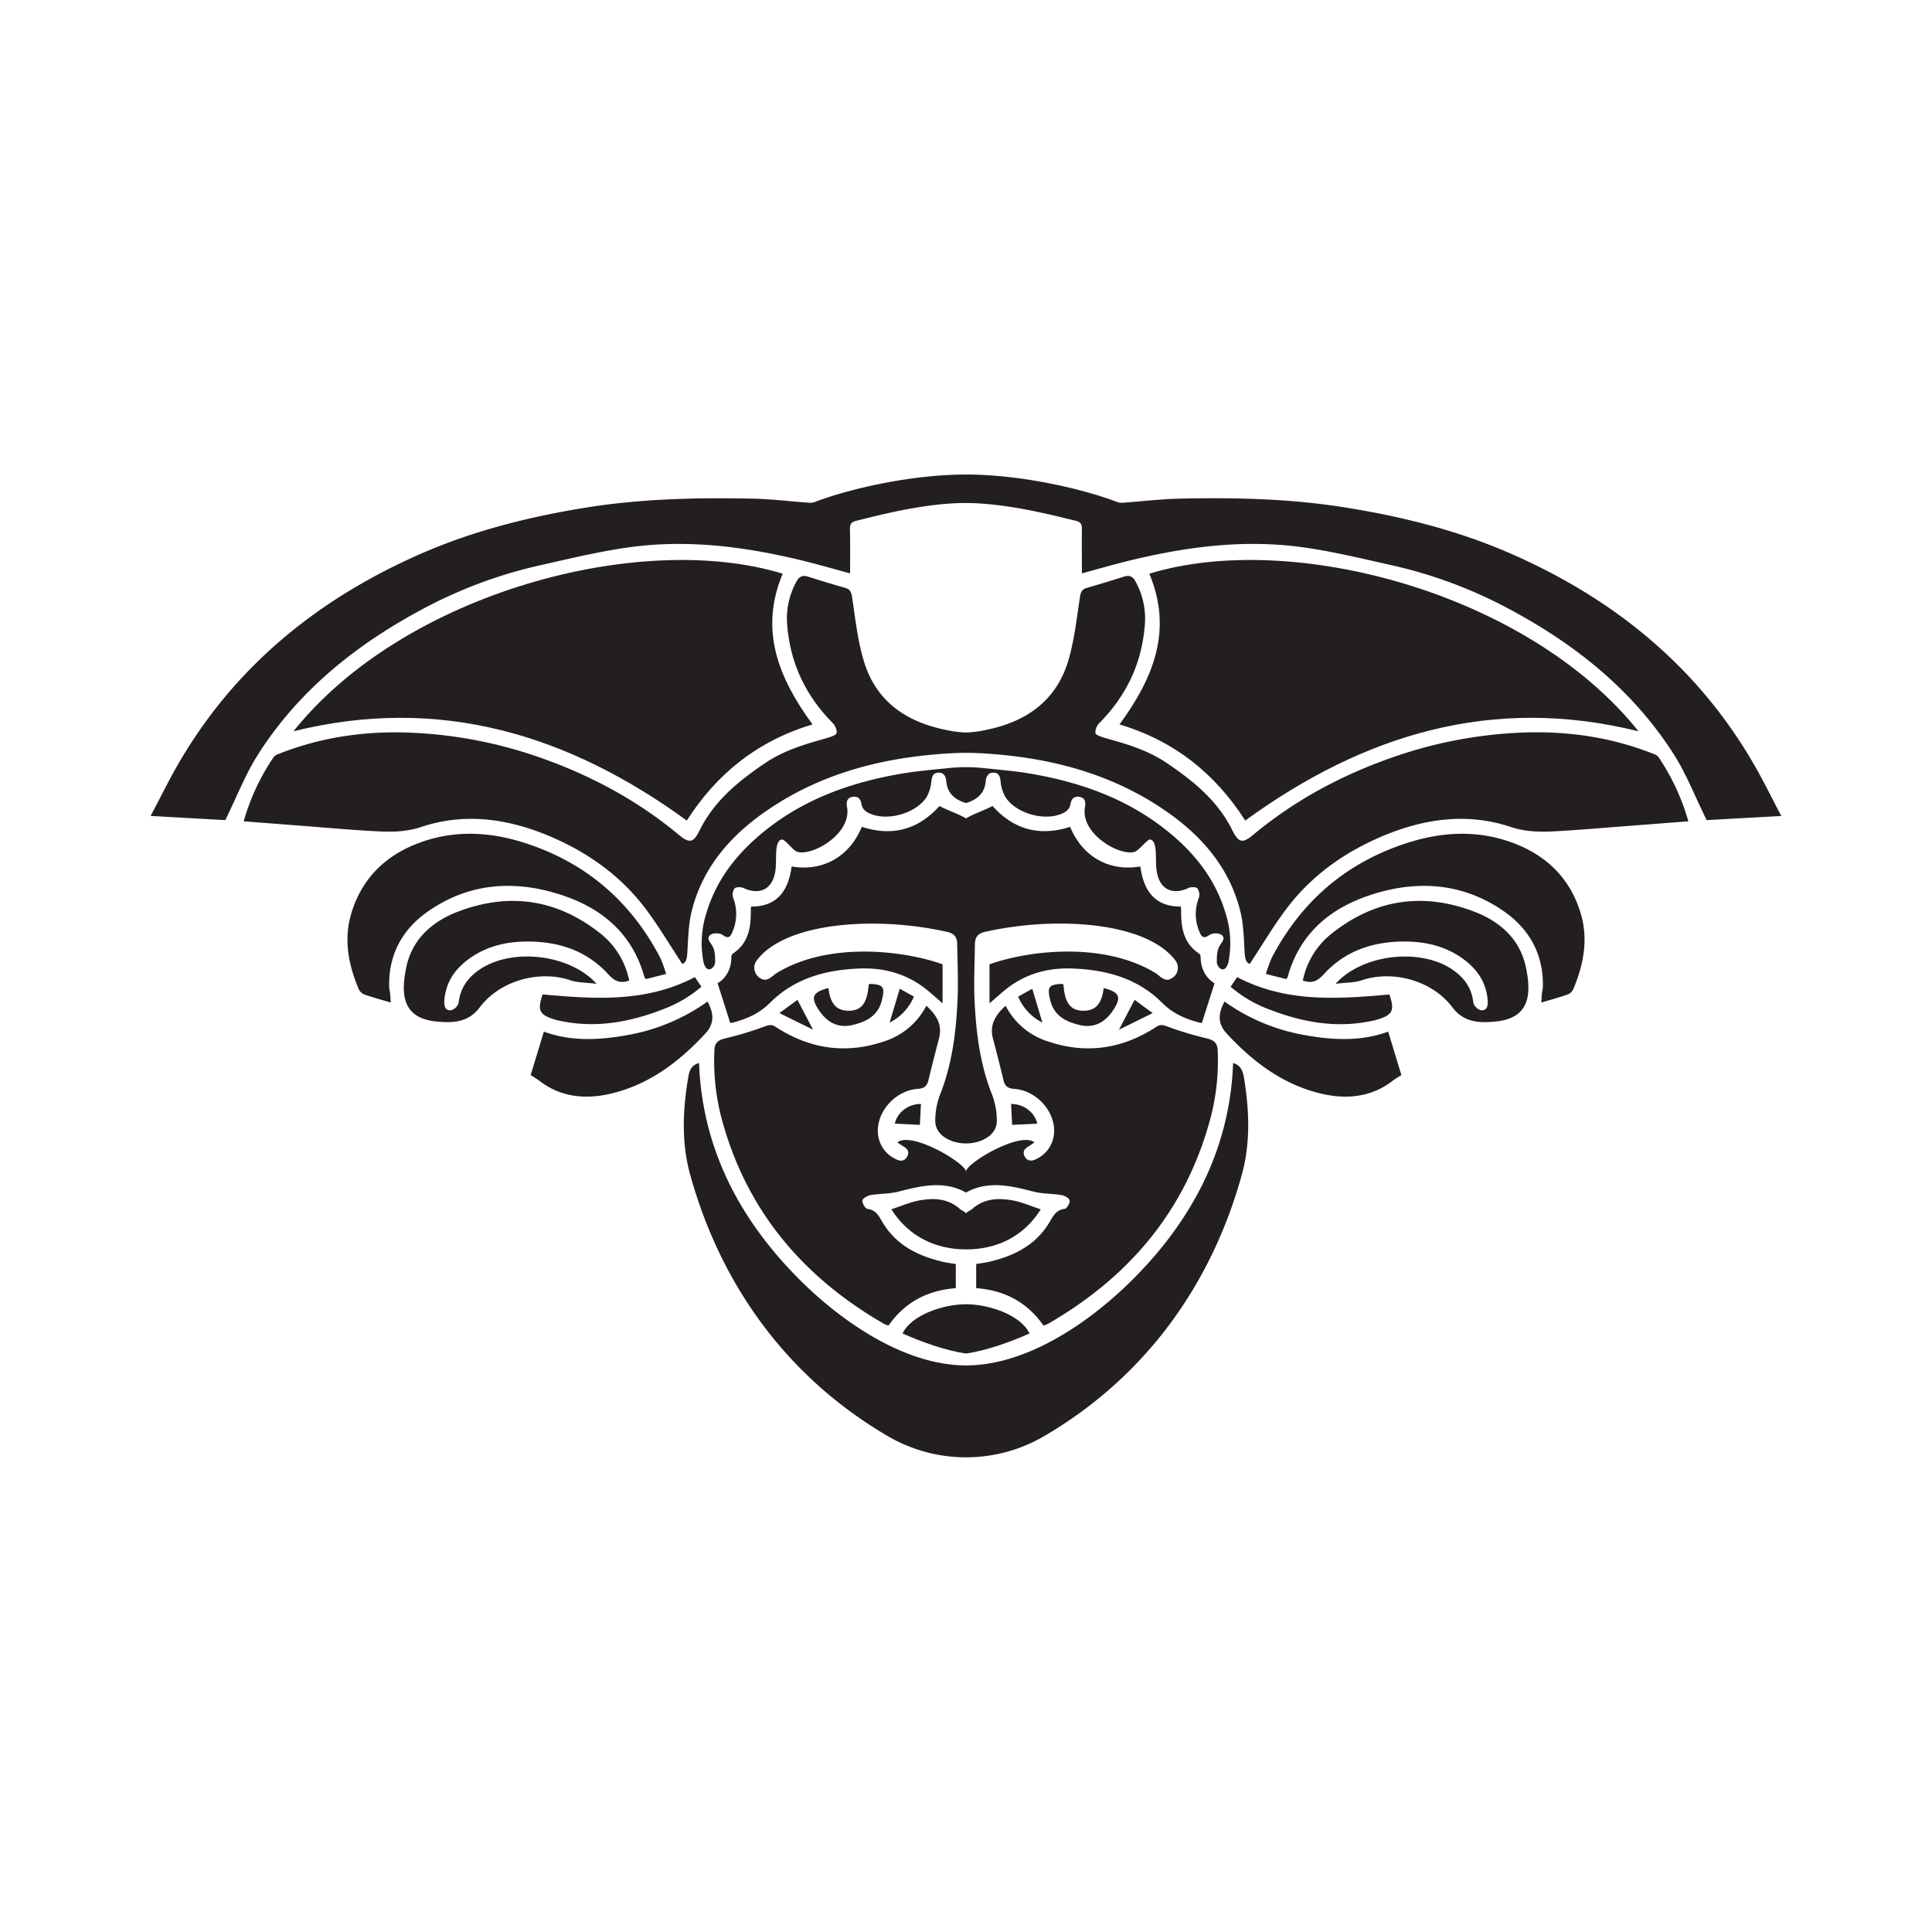 <svg id="Livello_1" data-name="Livello 1" xmlns="http://www.w3.org/2000/svg" viewBox="0 0 841.89 841.89">
  <defs>
    <style>
      .cls-1 {
        fill: #231f20;
      }
    </style>
  </defs>
  <title>Glos</title>
  <g>
    <g>
      <path class="cls-1" d="M127.87,318.67C176.24,258.15,279.25,231,341.07,250c-10.39,24.73-1.66,45.66,13,65.68-23.6,7-41.72,21.37-54.79,41.89C247.64,320,191.5,302.87,127.87,318.67Z"/>
      <path class="cls-1" d="M290.28,424.41l-8.81,2.23c-.31-.35-.55-.5-.61-.71-5.35-19.44-19-30.59-37.41-36.33-19.95-6.21-39.33-4.7-56.88,7.51-11.14,7.76-17.19,18.66-17,32.55,0,1.17.33,2.33.45,3.51.1,1,.13,2.08.22,3.7-4-1.21-7.74-2.21-11.35-3.46a4.6,4.6,0,0,1-2.49-2.22c-4.51-10.56-6.68-21.56-3.43-32.77,4.24-14.63,13.91-24.78,28-30.47,15.59-6.31,31.48-5.76,47.24-.78,26.76,8.47,46.56,25.38,59.54,50.26A62.08,62.08,0,0,1,290.28,424.41Z"/>
      <path class="cls-1" d="M274.18,427.27c-3.7,1.35-6.19.51-9.09-2.68-9.56-10.51-22-14.47-36-14.3-9.61.12-18.47,2.5-26.09,8.58-5.62,4.49-9,10.26-9.4,17.57-.13,2.2.68,4.12,3,3.77a4.8,4.8,0,0,0,3.26-3.2c.67-6.43,4-11,9.11-14.5,13.94-9.53,39.14-6.88,51,6.19-4.44-.56-8.13-.44-11.41-1.54-13.68-4.6-30.86.25-39.48,11.78-5,6.71-11.86,6.91-19.13,6.17-14.46-1.5-15.5-11.72-12.83-23.95s11.5-19.78,22.7-24c22.18-8.39,42.94-5.28,61.65,9.49A34.84,34.84,0,0,1,274.18,427.27Z"/>
      <path class="cls-1" d="M231.23,468.49,237,449.54c11.67,4.33,24.17,3.77,36.67,1.46a85.42,85.42,0,0,0,34.64-14.56c2.69,5,3.22,9.45-1,14-11.57,12.48-24.86,22.43-41.59,26.23-10.49,2.39-21.16,1.51-30.36-5.46C233.78,470,232.07,469,231.23,468.49Z"/>
      <path class="cls-1" d="M302.81,425.78l2.83,4.19a55.6,55.6,0,0,1-17.17,10c-14.59,5.63-29.54,8.2-45.09,4.72-.23,0-.47-.07-.7-.14-7.73-2.23-8.65-4-6.24-11.22C259,435.34,281.4,437,302.81,425.78Z"/>
      <path class="cls-1" d="M361,430.54c.78,6.9,3.57,9.95,8.91,9.9,5.55-.05,8.07-3.39,8.62-11.47a3.11,3.11,0,0,1,.91-.22c5.57.32,6.23,1.38,4.86,7.05-1.66,6.89-6.9,9.5-13,10.9s-10.86-1.22-14.25-6.23C353,434.61,354,432.37,361,430.54Z"/>
      <path class="cls-1" d="M401.31,481.06c-.17,3.29-.32,6.32-.46,9.11l-10.93-.52C390.94,484.81,395.78,481,401.31,481.06Z"/>
      <path class="cls-1" d="M347.49,435.7l6.81,13-14.68-7.24Z"/>
      <path class="cls-1" d="M387.65,445.61l4.43-14.75,6.16,3.43A22.42,22.42,0,0,1,387.65,445.61Z"/>
    </g>
    <g>
      <path class="cls-1" d="M714,318.67C665.66,258.15,562.65,231,500.83,250c10.39,24.73,1.66,45.66-13,65.68,23.59,7,41.72,21.37,54.79,41.89C594.26,320,650.4,302.87,714,318.67Z"/>
      <path class="cls-1" d="M735.72,357.9c-9.42.71-18.61,1.45-27.78,2.13-8.83.69-17.66,1.43-26.5,2-7.8.48-15.3.95-23.27-1.72-18.8-6.25-37.54-3.59-55.62,4-16.19,6.82-30.3,16.67-41.09,30.57-6.14,7.89-11.18,16.57-16.87,25.14-1.6-.44-2-2.19-2.2-4.59-.38-6.11-.44-12.37-1.89-18.27-4.9-19.77-17.7-33.91-34.19-44.91-21.52-14.38-45.65-21.17-71.18-23.45-4.68-.42-9.53-.74-14.17-.74s-9.52.32-14.17.74c-25.56,2.28-49.69,9.07-71.21,23.45-16.49,11-29.3,25.14-34.19,44.91-1.45,5.9-1.51,12.16-1.9,18.27-.14,2.4-.59,4.15-2.19,4.59-5.69-8.57-10.73-17.25-16.84-25.14-10.82-13.9-24.93-23.75-41.12-30.57-18.05-7.59-36.79-10.25-55.62-4-7.94,2.67-15.47,2.2-23.27,1.72-8.84-.53-17.67-1.27-26.51-2-9.16-.68-18.32-1.42-27.75-2.13a96.34,96.34,0,0,1,12.9-27.75,3.66,3.66,0,0,1,1.54-1.3c18.92-7.65,38.6-10.47,58.94-9.55A193.59,193.59,0,0,1,235,330c22.12,7.71,42.61,18.65,60.72,33.71,4.77,4,6.49,3.56,9.22-2,6.31-12.74,16.81-21.28,28.31-29.08,13.7-9.28,30.1-10.55,31.22-13,.48-1-.47-3.41-1.51-4.47-11.62-11.68-18.41-25.65-19.86-42.07a33.33,33.33,0,0,1,4.06-19.84c1.18-2.07,2.61-2.69,4.89-2,5.4,1.72,10.79,3.38,16.25,4.92,2.13.62,2.66,1.81,3,4,1.45,9.52,2.43,19.24,5.28,28.37,5.3,17.11,18.29,26,35.37,29.47a46,46,0,0,0,9,1.19,46.77,46.77,0,0,0,9-1.19c17-3.49,30-12.36,35.37-29.47,2.82-9.13,3.8-18.85,5.28-28.37.32-2.19.89-3.38,3-4,5.46-1.54,10.85-3.2,16.25-4.92,2.28-.71,3.71-.09,4.89,2a33.33,33.33,0,0,1,4.06,19.84c-1.42,16.42-8.21,30.39-19.83,42.07-1.07,1.06-2,3.47-1.54,4.47,1.15,2.41,17.52,3.68,31.22,13,11.5,7.8,22,16.34,28.31,29.08,2.76,5.55,4.45,6,9.22,2,18.11-15.06,38.6-26,60.72-33.71a193.59,193.59,0,0,1,55.41-10.73c20.37-.92,40,1.9,59,9.55a3.85,3.85,0,0,1,1.54,1.3A97.66,97.66,0,0,1,735.72,357.9Z"/>
      <path class="cls-1" d="M776.22,355.56c-11.68.65-22.62,1.27-32.52,1.81-5-10.05-8.66-19.72-14.11-28.32-18-28.43-43.53-48.62-72.91-64.18a201.1,201.1,0,0,0-50.25-18.56c-14-3.14-28.07-6.61-42.27-8.27-23.93-2.76-47.62.38-70.95,6-7.2,1.71-14.32,3.79-21.76,5.81,0-6.53-.09-12.9,0-19.25.06-2.19-.59-3.17-2.73-3.67-6.43-1.48-28.79-7.68-47.79-7.74s-41.39,6.26-47.79,7.74c-2.14.5-2.82,1.48-2.76,3.67.15,6.35.06,12.72.06,19.25-7.47-2-14.59-4.1-21.76-5.81-23.36-5.61-47-8.75-70.95-6-14.23,1.66-28.28,5.13-42.27,8.27a201.09,201.09,0,0,0-50.29,18.56c-29.38,15.56-54.9,35.75-72.9,64.18-5.42,8.6-9.16,18.27-14.08,28.32-9.93-.54-20.87-1.16-32.55-1.81,4.15-7.83,7.85-15.42,12.06-22.71,24.61-42.49,60.78-71.75,105.22-91.34,23-10.11,47.05-16.19,71.78-20.22,24.28-3.95,48.68-4.51,73.14-4,8.27.18,16.48,1.19,24.75,1.78a6,6,0,0,0,2.37-.29c15.75-6,42.56-12,66-12s50.22,6,65.93,12a6.13,6.13,0,0,0,2.41.29c8.24-.59,16.48-1.6,24.72-1.78,24.46-.53,48.86,0,73.14,4,24.73,4,48.83,10.11,71.78,20.22,44.44,19.59,80.61,48.85,105.22,91.34C768.4,340.14,772.07,347.73,776.22,355.56Z"/>
      <path class="cls-1" d="M527.81,486c-10.5,40.64-35.22,70.17-71.16,90.89a8.77,8.77,0,0,1-1.95.72c-7.18-10.32-17.17-15.39-29.32-16.28V550.81c2.1-.35,4-.59,5.78-1,10.82-2.55,20.28-7.3,26.18-17.23,1.66-2.76,2.84-5.36,6.61-5.81.92-.12,2.37-2.58,2.16-3.65s-2.22-2.1-3.59-2.34c-3.88-.68-7.91-.5-11.71-1.42-9.42-2.37-19.89-5.28-29.85.3-10-5.58-20.43-2.67-29.89-.3-3.76.92-7.82.74-11.71,1.42-1.33.24-3.35,1.34-3.55,2.34s1.21,3.53,2.13,3.65c3.77.45,4.95,3,6.61,5.81,5.9,9.93,15.36,14.68,26.18,17.23,1.81.44,3.71.68,5.78,1v10.53c-12.15.89-22.14,6-29.32,16.28a9.37,9.37,0,0,1-1.95-.72c-35.91-20.72-60.66-50.25-71.16-90.89a99.42,99.42,0,0,1-2.76-28.5c.12-3.26,1.87-4.38,4.93-5.09a144.54,144.54,0,0,0,17.13-5.19c1.9-.68,3-.83,4.66.26,14.91,9.73,30.86,12,47.7,6.14a31.2,31.2,0,0,0,17.91-15.36c4.59,4.1,7.08,8.42,5.51,14.35s-3.14,12.07-4.59,18.12c-.6,2.55-1.87,3.55-4.6,3.73-11.3.86-19.92,12.57-16.81,22.48a13.47,13.47,0,0,0,7,8.06c2,1.07,3.94,1.22,5.15-1.07s-.11-3.53-1.92-4.56c-.8-.48-1.54-1-2.35-1.57,6.23-5,29.89,9.13,29.89,12.74,0-3.61,23.63-17.73,29.85-12.74-.8.53-1.54,1.09-2.31,1.57-1.84,1-3.11,2.37-1.95,4.56s3.17,2.14,5.18,1.07a13.42,13.42,0,0,0,7-8.06c3.14-9.91-5.48-21.62-16.81-22.48-2.73-.18-4-1.18-4.6-3.73q-2.18-9.08-4.59-18.12c-1.57-5.93.95-10.25,5.51-14.35a31.17,31.17,0,0,0,17.91,15.36c16.84,5.87,32.82,3.59,47.7-6.14,1.69-1.09,2.79-.94,4.66-.26a146.26,146.26,0,0,0,17.13,5.19c3.06.71,4.84,1.83,5,5.09A99.08,99.08,0,0,1,527.81,486Z"/>
      <path class="cls-1" d="M529.23,428.49c-1.87,5.9-3.65,11.47-5.48,17.2a4.13,4.13,0,0,1-.8,0c-6.2-1.61-11.74-3.89-16.55-8.72-10.76-10.79-24.69-14.47-39.49-14.94-11.09-.36-21.22,2.72-29.82,10.08-1.84,1.57-3.65,3.17-5.9,5.1v-17c16.69-6,50-10.17,72.84,4.12,1.93,1.57,3.83,3.65,6.52,2a5.26,5.26,0,0,0,1.9-7.42c-12-16.84-51.14-20-83-12.89-3.41.71-4.57,2.4-4.63,5.48-.09,7.92-.5,15.86-.17,23.78.62,14.32,2.34,28.43,7.73,41.92a31.7,31.7,0,0,1,2,11.06c.15,6.25-6.57,10-13.4,10s-13.55-3.71-13.43-10a32.41,32.41,0,0,1,2-11.06c5.39-13.49,7.11-27.6,7.73-41.92.33-7.92-.05-15.86-.17-23.78,0-3.08-1.22-4.77-4.63-5.48-31.84-7.06-71-3.95-83,12.89a5.3,5.3,0,0,0,1.93,7.42c2.66,1.63,4.59-.45,6.52-2,22.83-14.29,56.15-10.11,72.81-4.12v17c-2.22-1.93-4.06-3.53-5.9-5.1-8.6-7.36-18.74-10.44-29.82-10.08-14.77.47-28.73,4.15-39.46,14.94-4.84,4.83-10.35,7.11-16.58,8.72a4.13,4.13,0,0,1-.8,0c-1.81-5.73-3.58-11.3-5.48-17.2,3.94-2.46,6-6.46,6-11.53a2,2,0,0,1,.68-1.46c6.82-4.47,7.85-11.35,7.8-18.7,0-.45.05-.92.08-1.75,11.63.06,16.31-7.15,17.7-17.49,13.49,2.34,25.14-4.12,30.6-17.26,13.64,4.42,24.81.95,33.83-9.07,3.35,1.81,8.39,3.47,11.56,5.4,3.14-1.93,8.18-3.59,11.56-5.4,9,10,20.16,13.49,33.8,9.07,5.46,13.14,17.14,19.6,30.6,17.26,1.39,10.34,6.1,17.55,17.7,17.49,0,.83.08,1.3.08,1.75-.06,7.35,1,14.23,7.8,18.7a1.93,1.93,0,0,1,.68,1.46C523.24,422,525.29,426,529.23,428.49Z"/>
      <path class="cls-1" d="M541.09,512.07c-13.4,48.23-42.28,87.84-85.3,113.28a67.51,67.51,0,0,1-69.7,0c-43-25.44-71.86-65.05-85.29-113.28-3.91-14-3.32-28.44-.86-42.76.41-2.46,1.16-5.12,4.68-6.1,1.22,33.08,14.15,61.16,35.46,85.5S392.4,595,421,595s59.56-22,80.85-46.26,34.27-52.42,35.49-85.5c3.49,1,4.23,3.64,4.68,6.1C544.41,483.63,545,498,541.09,512.07Z"/>
      <path class="cls-1" d="M551.62,424.41l8.8,2.23c.32-.35.56-.5.62-.71,5.35-19.44,19-30.59,37.41-36.33,19.95-6.21,39.33-4.7,56.88,7.51,11.14,7.76,17.19,18.66,17,32.55,0,1.17-.33,2.33-.45,3.51-.11,1-.13,2.08-.22,3.7,4-1.21,7.74-2.21,11.35-3.46a4.6,4.6,0,0,0,2.49-2.22c4.51-10.56,6.67-21.56,3.43-32.77-4.24-14.63-13.91-24.78-28-30.47-15.59-6.31-31.48-5.76-47.24-.78-26.76,8.47-46.56,25.38-59.54,50.26A62.08,62.08,0,0,0,551.62,424.41Z"/>
      <path class="cls-1" d="M567.72,427.27c3.7,1.35,6.18.51,9.09-2.68,9.55-10.51,22-14.47,36-14.3,9.61.12,18.47,2.5,26.09,8.58,5.62,4.49,9,10.26,9.4,17.57.13,2.2-.68,4.12-3,3.77a4.8,4.8,0,0,1-3.26-3.2c-.67-6.43-4-11-9.11-14.5C619,413,593.8,415.63,582,428.7c4.43-.56,8.13-.44,11.41-1.54,13.68-4.6,30.86.25,39.47,11.78,5,6.71,11.87,6.91,19.13,6.17,14.47-1.5,15.51-11.72,12.84-23.95s-11.5-19.78-22.7-24c-22.18-8.39-42.94-5.28-61.65,9.49A34.84,34.84,0,0,0,567.72,427.27Z"/>
      <path class="cls-1" d="M535.31,419.24c-.24,1.16-1.07,3.08-2.4,3.17s-2.61-1.87-2.64-2.84c-.09-2.41,0-5.22,1.1-7.24,1-1.81,2.93-3.41.89-5a5.61,5.61,0,0,0-5.22.06c-2.67,2-3.59.65-4.42-1.48a19.41,19.41,0,0,1-.15-14.82,4.71,4.71,0,0,0-.74-4c-.71-.62-2.73-.65-3.79-.15-6.7,3.12-12.13.89-13.7-6.25-.77-3.53-.3-7.29-.74-10.91-.18-1.36-.68-3.59-2.14-3.94s-4.95,4.92-7.14,5.42c-7,1.66-23.45-8.24-21.44-19.48.36-2,.24-3.94-2.19-4.5-2.28-.54-3.74.74-4.06,2.87-.45,2.82-2.4,3.92-4.69,4.75-7.68,2.72-19-.63-23.57-7.33a16.14,16.14,0,0,1-2.22-6.87c-.27-2.11-.56-3.89-3-4s-3.35,1.66-3.53,3.92c-.45,4.74-3.38,7.79-8.57,9.31-5.19-1.52-8.15-4.57-8.57-9.31-.21-2.26-1-4.07-3.56-3.92-2.43.12-2.69,1.9-3,4a16.53,16.53,0,0,1-2.19,6.87c-4.6,6.7-15.93,10.05-23.6,7.33-2.29-.83-4.24-1.93-4.69-4.75-.32-2.13-1.78-3.41-4.06-2.87-2.43.56-2.52,2.49-2.16,4.5,2,11.24-14.41,21.14-21.47,19.48-2.16-.5-5.57-5.78-7.11-5.42s-2,2.58-2.17,3.94c-.44,3.62.06,7.38-.71,10.91-1.57,7.14-7,9.37-13.73,6.25-1.06-.5-3.08-.47-3.79.15a4.6,4.6,0,0,0-.71,4,19.59,19.59,0,0,1-.18,14.82c-.83,2.13-1.75,3.47-4.39,1.48-1.18-.86-4.12-.92-5.22-.06-2.07,1.6-.14,3.2.86,5,1.13,2,1.19,4.83,1.1,7.24,0,1-1.3,2.9-2.64,2.84s-2.16-2-2.4-3.17a42.91,42.91,0,0,1,1.16-21.05c4.68-16,14.91-28.08,27.84-37.92,16.51-12.57,35.6-19.27,55.82-22.89,7.06-1.27,14.26-1.89,21.44-2.63a73.49,73.49,0,0,1,16.24,0c7.15.74,14.35,1.36,21.44,2.63,20.19,3.62,39.28,10.32,55.79,22.89,13,9.84,23.16,21.94,27.84,37.92A42.91,42.91,0,0,1,535.31,419.24Z"/>
      <path class="cls-1" d="M610.67,468.49l-5.76-18.95c-11.67,4.33-24.17,3.77-36.68,1.46a85.43,85.43,0,0,1-34.63-14.56c-2.69,5-3.22,9.45,1,14,11.56,12.48,24.86,22.43,41.59,26.23,10.49,2.39,21.16,1.51,30.36-5.46C608.11,470,609.83,469,610.67,468.49Z"/>
      <path class="cls-1" d="M539.09,425.78,536.26,430a55.6,55.6,0,0,0,17.17,10c14.59,5.63,29.53,8.2,45.09,4.72.23,0,.47-.07.7-.14,7.73-2.23,8.65-4,6.24-11.22C582.88,435.34,560.5,437,539.09,425.78Z"/>
      <path class="cls-1" d="M453.51,527C446,539,434.17,544.44,421,544.44s-25-5.48-32.58-17.46c4.21-1.4,8-3.09,12-3.86,6.41-1.21,12.75-.94,18,3.8.53.5,2.31,1.24,2.55,1.81.21-.57,2-1.31,2.55-1.81,5.22-4.74,11.56-5,18-3.8C445.48,523.89,449.3,525.58,453.51,527Z"/>
      <path class="cls-1" d="M448.62,581.08c-8.39,3.68-18.29,7.33-27.66,8.75-9.4-1.42-19.3-5.07-27.66-8.75,3.76-8,17.63-12.74,27.66-12.74S444.86,573.05,448.62,581.08Z"/>
      <path class="cls-1" d="M480.94,430.54c-.78,6.9-3.57,9.95-8.91,9.9-5.55-.05-8.08-3.39-8.62-11.47a3.11,3.11,0,0,0-.91-.22c-5.57.32-6.23,1.38-4.86,7.05,1.66,6.89,6.9,9.5,13,10.9s10.86-1.22,14.25-6.23C488.86,434.61,488,432.37,480.94,430.54Z"/>
      <path class="cls-1" d="M440.59,481.06c.17,3.29.32,6.32.46,9.11l10.93-.52C451,484.81,446.12,481,440.59,481.06Z"/>
      <path class="cls-1" d="M494.41,435.7l-6.81,13,14.68-7.24Z"/>
      <path class="cls-1" d="M454.25,445.61l-4.43-14.75-6.16,3.43A22.42,22.42,0,0,0,454.25,445.61Z"/>
    </g>
  </g>
</svg>
